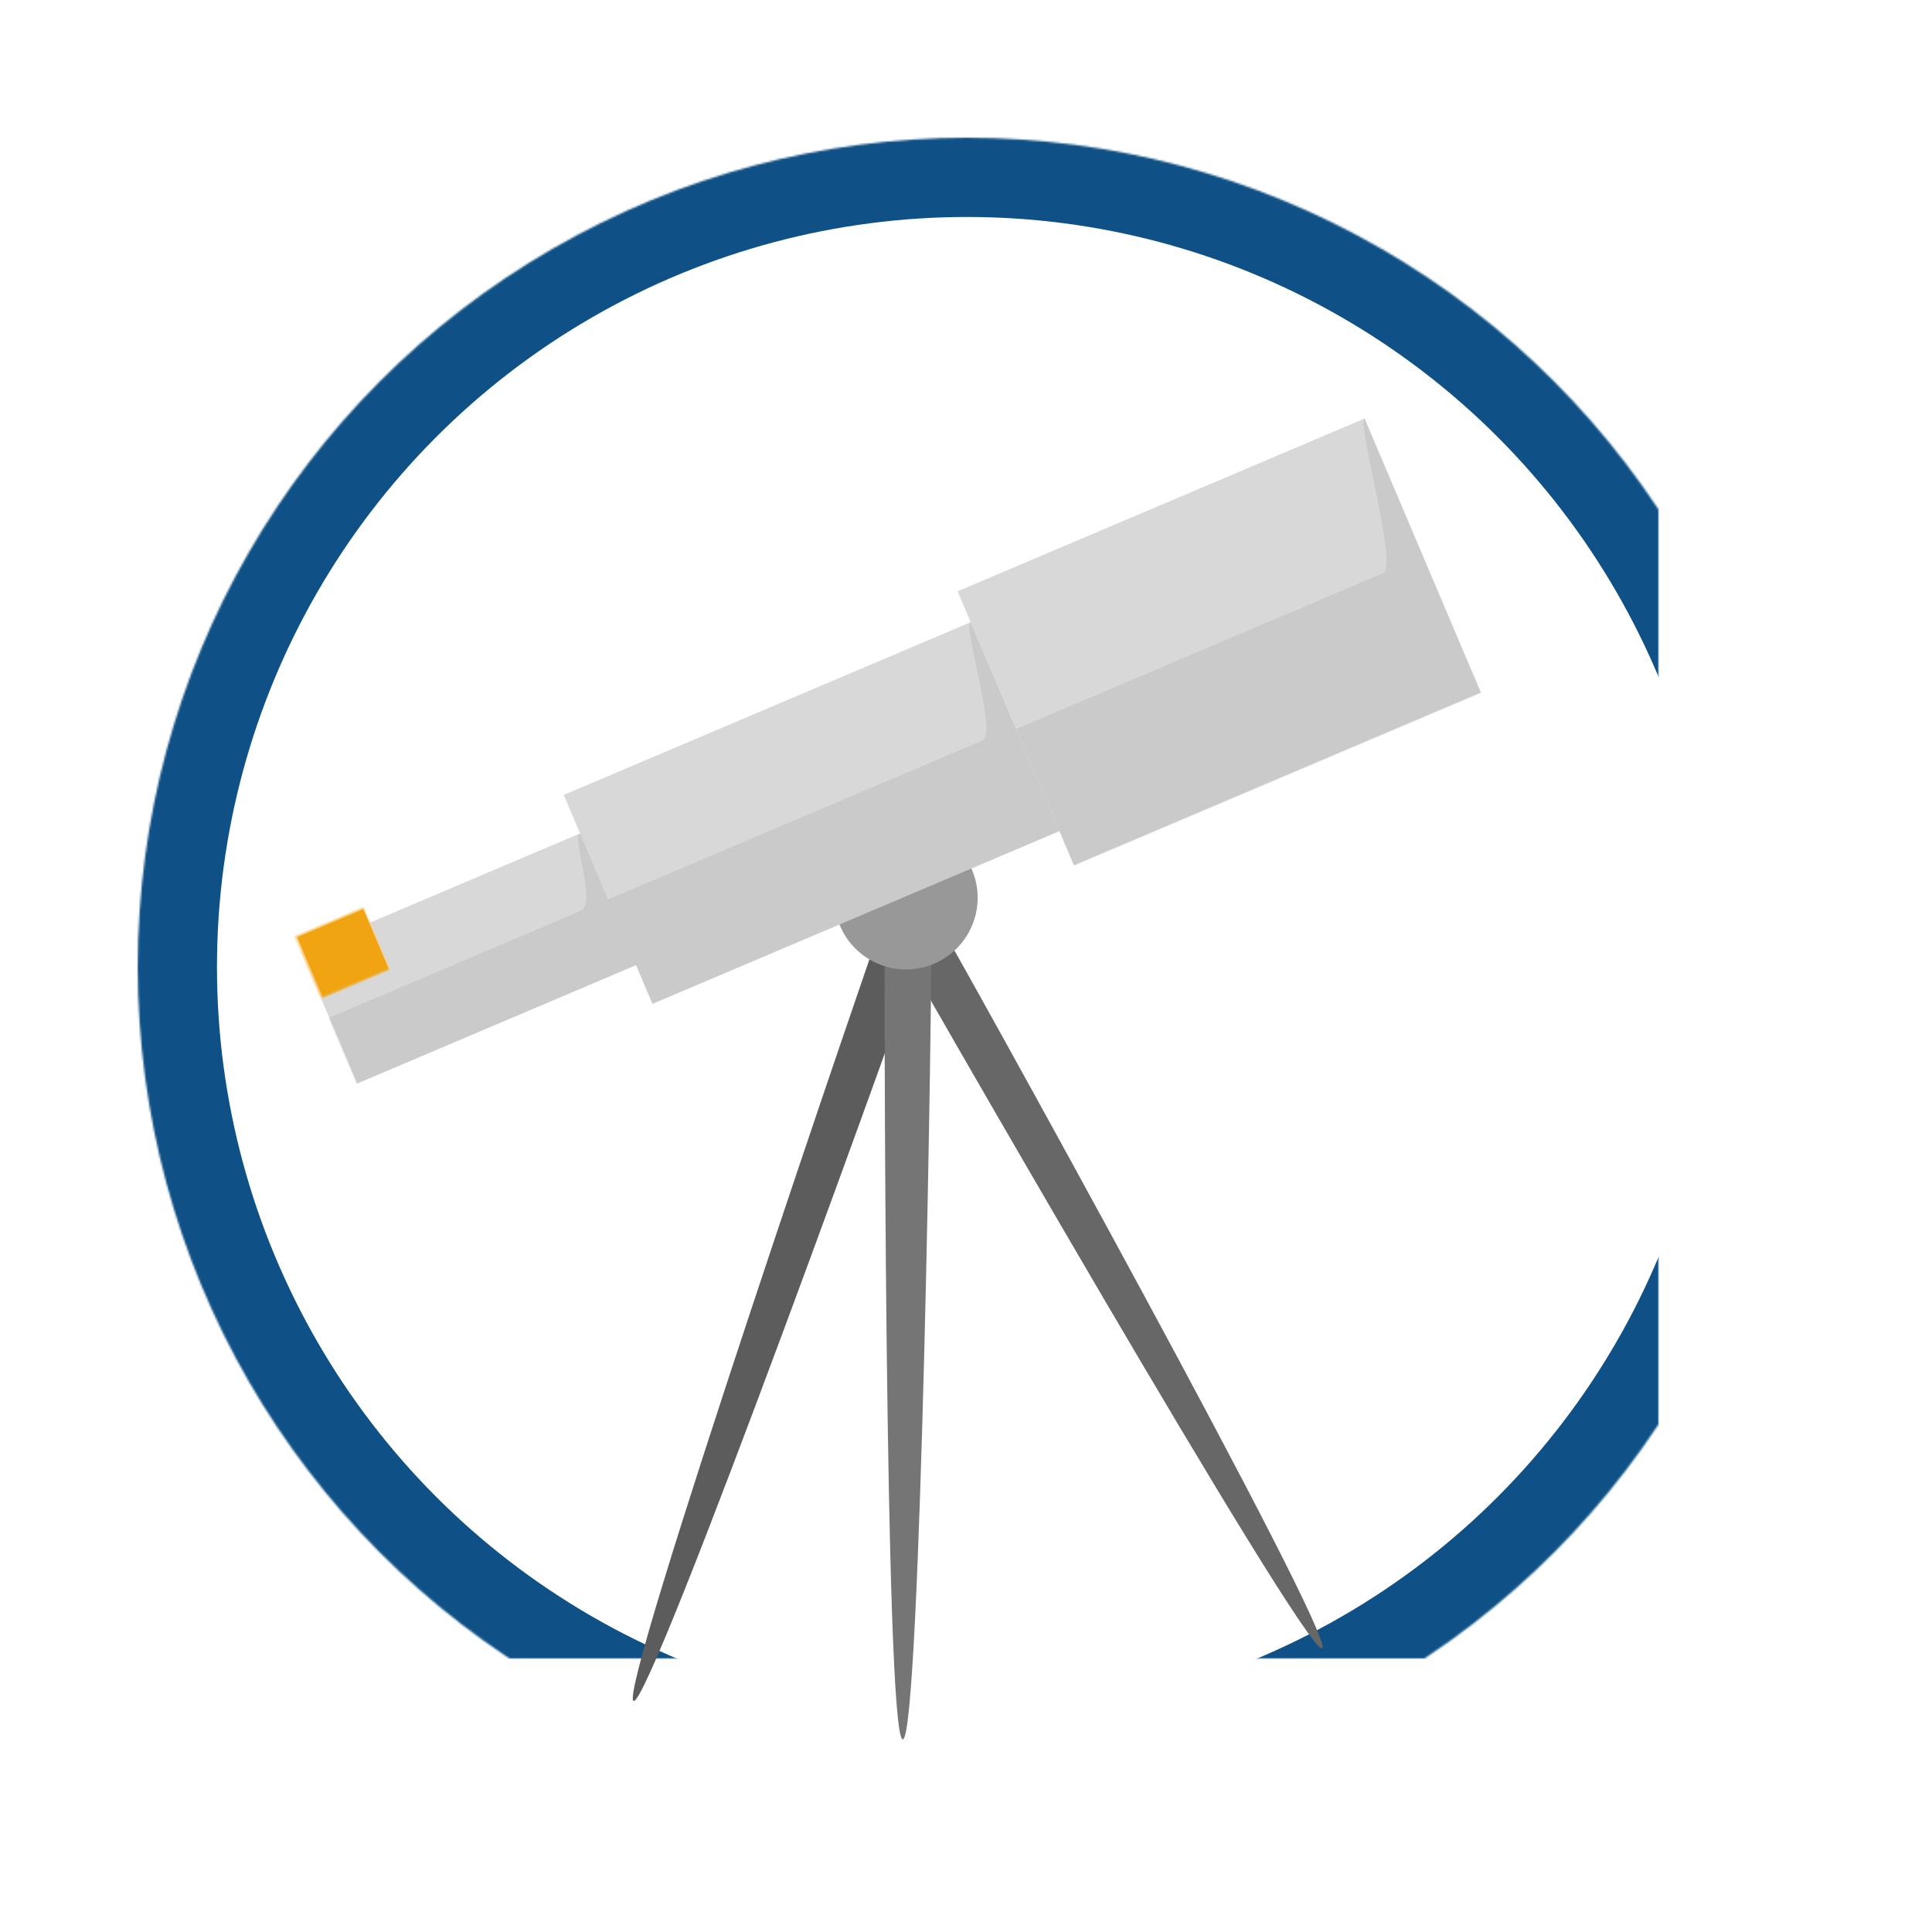 <?xml version="1.0" encoding="UTF-8"?>
<svg width="1024px" height="1024px" viewBox="0 0 1024 1024" version="1.1" xmlns="http://www.w3.org/2000/svg" xmlns:xlink="http://www.w3.org/1999/xlink">
    <!-- Generator: Sketch 40 (33762) - http://www.bohemiancoding.com/sketch -->
    <title>curioushover</title>
    <desc>Created with Sketch.</desc>
    <defs>
        <circle id="path-1" cx="512.5" cy="512.5" r="439.5"></circle>
        <mask id="mask-2" maskContentUnits="userSpaceOnUse" maskUnits="objectBoundingBox" x="0" y="0" width="879" height="879" fill="white">
            <use xlink:href="#path-1"></use>
        </mask>
        <rect id="path-3" x="161.223" y="35.692" width="40.152" height="138.305"></rect>
        <mask id="mask-4" maskContentUnits="userSpaceOnUse" maskUnits="objectBoundingBox" x="0" y="0" width="40.152" height="138.305" fill="white">
            <use xlink:href="#path-3"></use>
        </mask>
        <rect id="path-5" x="0.613" y="57.999" width="40.152" height="93.69"></rect>
        <mask id="mask-6" maskContentUnits="userSpaceOnUse" maskUnits="objectBoundingBox" x="0" y="0" width="40.152" height="93.69" fill="white">
            <use xlink:href="#path-5"></use>
        </mask>
        <rect id="path-7" x="395.446" y="14.401" width="53.537" height="181.322"></rect>
        <mask id="mask-8" maskContentUnits="userSpaceOnUse" maskUnits="objectBoundingBox" x="0" y="0" width="53.537" height="181.322" fill="white">
            <use xlink:href="#path-7"></use>
        </mask>
        <rect id="path-9" x="627.437" y="1.115" width="53.537" height="210.322"></rect>
        <mask id="mask-10" maskContentUnits="userSpaceOnUse" maskUnits="objectBoundingBox" x="0" y="0" width="53.537" height="210.322" fill="white">
            <use xlink:href="#path-9"></use>
        </mask>
    </defs>
    <g id="Icônes" stroke="none" stroke-width="1" fill="none" fill-rule="evenodd">
        <g id="curioushover">
            <use id="Oval" stroke="#0F5186" mask="url(#mask-2)" stroke-width="84" xlink:href="#path-1"></use>
            <g id="téléscope" transform="translate(133, 177)">
                <g id="pied" transform="translate(201.673, 248.667)">
                    <path d="M1.097,475.858 C-7.464,471.344 128.61,74.91 134.101,59.832 C139.592,44.754 162.421,49.953 156.819,68.703 C151.216,87.454 9.659,480.372 1.097,475.858 Z" id="Path-7" fill="#5C5C5C"></path>
                    <path d="M365.989,447.983 C356.307,450.028 144.724,80.742 136.904,66.501 C129.083,52.261 149.564,41.889 160.171,58.84 C170.778,75.791 375.671,445.938 365.989,447.983" id="Path-7-Copy" fill="#676767"></path>
                    <path d="M143.75,496.226 C134.079,494.137 133.958,79.622 134.255,63.774 C134.552,47.926 158.092,46.959 158.895,66.348 C159.698,85.737 153.42,498.316 143.75,496.226" id="Path-7-Copy-2" fill="#757575"></path>
                    <ellipse id="Oval-4" fill="#989898" transform="translate(145.521, 50.174) rotate(-22) translate(-145.521, -50.174) " cx="145.521" cy="50.174" rx="37.986" ry="37.991"></ellipse>
                </g>
                <g id="lunette" transform="translate(354.987, 230.976) rotate(-23) translate(-354.987, -230.976) translate(14.491, 124.601)">
                    <rect id="Rectangle-4" fill="#D8D8D8" x="0.613" y="66.922" width="176.225" height="75.845"></rect>
                    <path d="M0.043,104.844 C0.043,104.844 135.184,104.844 145.154,104.844 C155.123,104.844 155.826,66.715 161.223,66.715 C161.223,70.316 161.223,142.766 161.223,142.766 L0.043,142.766 L0.043,104.844 Z" id="Rectangle-4-Copy" fill-opacity="0.066" fill="#000000"></path>
                    <rect id="Rectangle-4-Copy-3" fill="#D8D8D8" x="161.141" y="44.752" width="234.366" height="120.306"></rect>
                    <path d="M161.141,104.905 C161.141,104.905 368.28,104.905 376.796,104.905 C385.312,104.905 390.898,44.423 395.507,44.423 C395.507,50.135 395.507,165.058 395.507,165.058 L161.141,165.058 L161.141,104.905 Z" id="Rectangle-4-Copy-2" fill-opacity="0.066" fill="#000000"></path>
                    <use id="Rectangle" stroke="#FFCC76" mask="url(#mask-4)" stroke-width="2" fill="#F1A411" xlink:href="#path-3"></use>
                    <use id="Rectangle-Copy-3" stroke="#FFCC76" mask="url(#mask-6)" stroke-width="2" fill="#F1A411" xlink:href="#path-5"></use>
                    <rect id="Rectangle-4-Copy-5" fill="#D8D8D8" x="395.446" y="26.959" width="234.366" height="157.724"></rect>
                    <path d="M395.446,106.251 C395.446,106.251 598.437,106.251 606.953,106.251 C615.469,106.251 625.202,26.959 629.812,26.959 C629.812,34.447 629.812,185.114 629.812,185.114 L395.446,185.114 L395.446,106.251 Z" id="Rectangle-4-Copy-4" fill-opacity="0.066" fill="#000000"></path>
                    <use id="Rectangle-Copy" stroke="#FFCC76" mask="url(#mask-8)" stroke-width="2" fill="#F1A411" xlink:href="#path-7"></use>
                    <use id="Rectangle-Copy-2" stroke="#FFCC76" mask="url(#mask-10)" stroke-width="2" fill="#F1A411" xlink:href="#path-9"></use>
                </g>
            </g>
        </g>
    </g>
</svg>